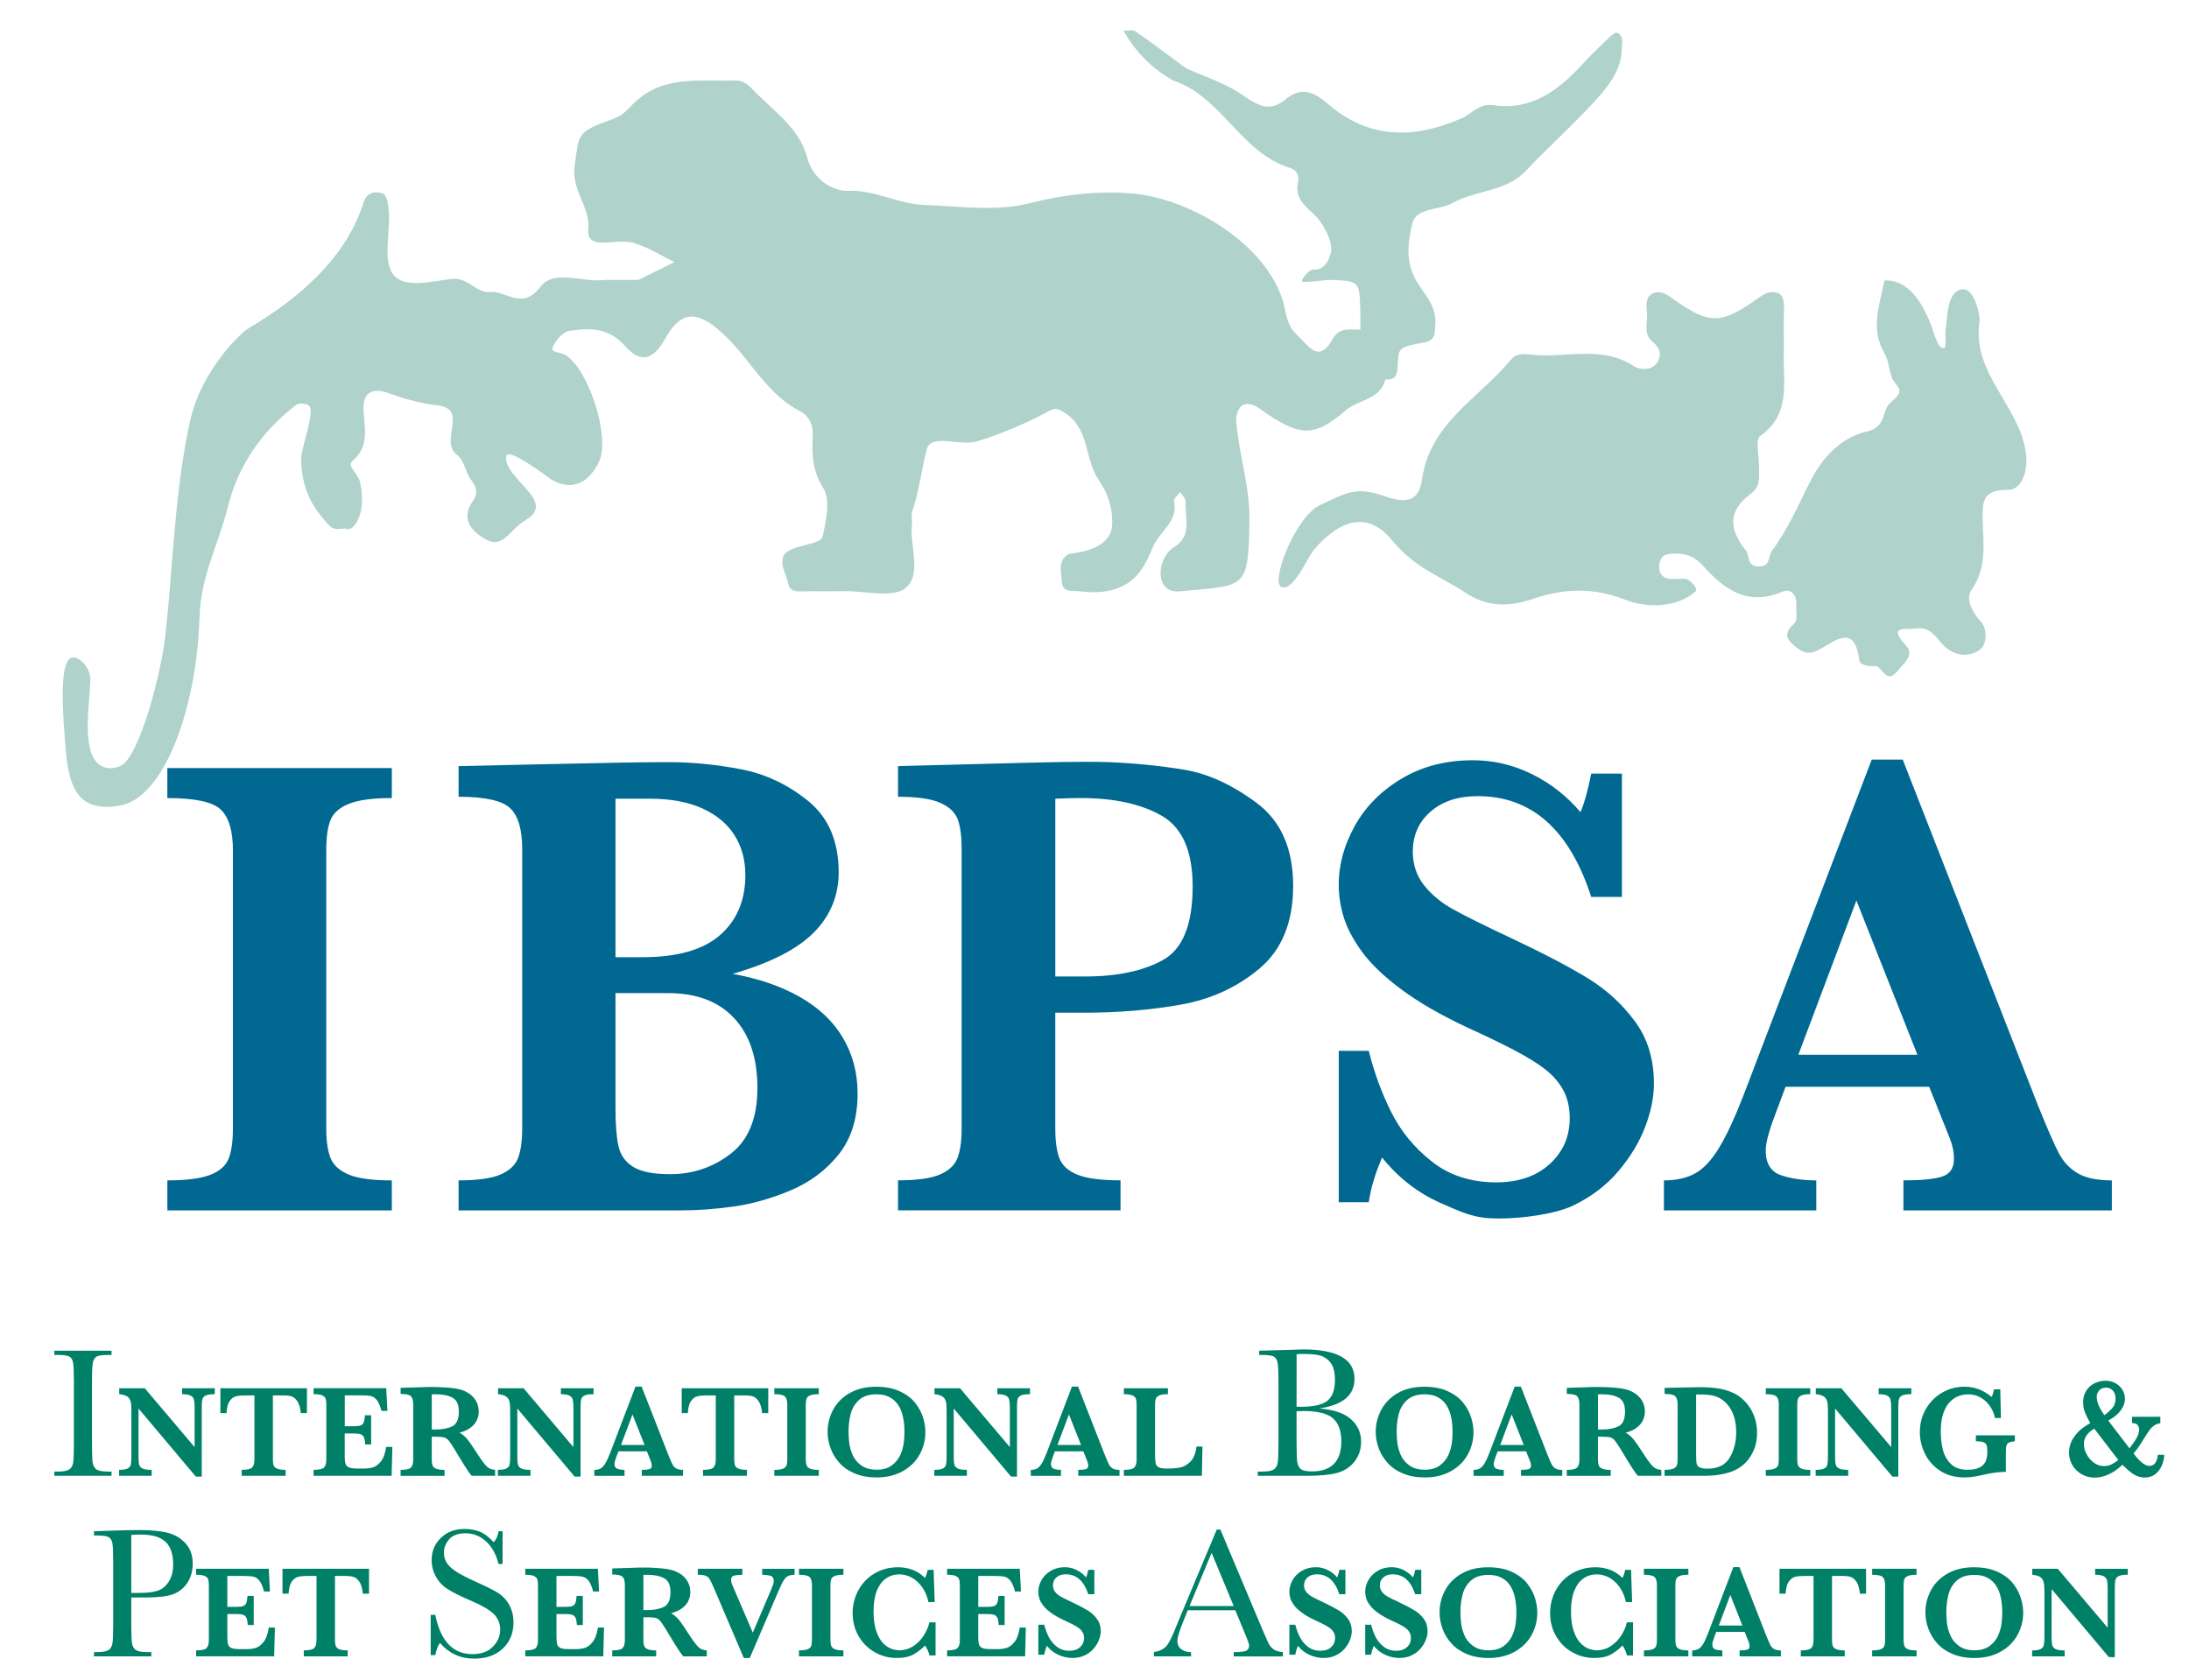 <?xml version="1.0" encoding="utf-8"?>
<!-- Generator: Adobe Illustrator 16.0.0, SVG Export Plug-In . SVG Version: 6.00 Build 0)  -->
<!DOCTYPE svg PUBLIC "-//W3C//DTD SVG 1.1//EN" "http://www.w3.org/Graphics/SVG/1.1/DTD/svg11.dtd">
<svg version="1.1" id="Layer_1" xmlns="http://www.w3.org/2000/svg" xmlns:xlink="http://www.w3.org/1999/xlink" x="0px" y="0px"
	 width="103.801px" height="79.688px" viewBox="0 0 103.801 79.688" enable-background="new 0 0 103.801 79.688"
	 xml:space="preserve">
<g>
	<path fill="#006891" d="M18.581,57.405H7.936v-1.423c0.887,0,1.558-0.085,2.012-0.254c0.454-0.171,0.75-0.426,0.889-0.767
		c0.139-0.34,0.208-0.826,0.208-1.455V40.325c0-0.907-0.188-1.547-0.564-1.918c-0.377-0.371-1.225-0.557-2.546-0.557v-1.423h10.645
		v1.423c-0.887,0-1.558,0.087-2.011,0.263c-0.454,0.175-0.75,0.431-0.89,0.766c-0.139,0.336-0.208,0.818-0.208,1.447v13.181
		c0,0.599,0.066,1.068,0.2,1.408c0.134,0.34,0.42,0.604,0.859,0.789c0.438,0.186,1.121,0.279,2.049,0.279L18.581,57.405
		L18.581,57.405z"/>
	<path fill="#006891" d="M40.667,51.866c0,1.176-0.3,2.139-0.898,2.886s-1.357,1.315-2.274,1.702
		c-0.918,0.387-1.815,0.642-2.692,0.766c-0.877,0.124-1.722,0.185-2.537,0.185h-10.52v-1.423c0.898,0,1.56-0.092,1.987-0.277
		c0.428-0.185,0.707-0.45,0.836-0.789c0.129-0.34,0.193-0.81,0.193-1.409V40.263c0-0.928-0.191-1.573-0.572-1.934
		c-0.382-0.361-1.197-0.541-2.444-0.541v-1.454c1.496-0.032,2.919-0.062,4.27-0.094s2.462-0.054,3.334-0.069
		c0.872-0.015,1.482-0.023,1.833-0.023h0.572c1.073,0,2.195,0.111,3.365,0.332c1.17,0.222,2.238,0.726,3.203,1.509
		s1.446,1.913,1.446,3.387c0,1.104-0.392,2.053-1.176,2.847c-0.784,0.794-2.067,1.45-3.852,1.965c1.217,0.216,2.276,0.58,3.18,1.09
		c0.902,0.511,1.585,1.158,2.049,1.942C40.434,50.005,40.667,50.887,40.667,51.866z M35.344,41.5c0-0.721-0.173-1.353-0.519-1.895
		c-0.345-0.542-0.856-0.964-1.531-1.269c-0.676-0.304-1.503-0.456-2.483-0.456h-1.625v7.518h1.269c1.661,0,2.89-0.35,3.69-1.051
		C34.944,43.646,35.344,42.698,35.344,41.5z M35.916,51.603c0-1.423-0.369-2.529-1.106-3.318c-0.738-0.789-1.777-1.184-3.118-1.184
		h-2.506v5.043v0.419c0,0.763,0.046,1.358,0.14,1.787c0.093,0.427,0.325,0.757,0.696,0.989c0.371,0.233,0.959,0.349,1.764,0.349
		c1.073,0,2.029-0.325,2.87-0.975C35.496,54.064,35.916,53.027,35.916,51.603z"/>
	<path fill="#006891" d="M61.32,42.011c0,1.723-0.532,3.03-1.594,3.922c-1.062,0.893-2.312,1.464-3.752,1.717
		c-1.439,0.254-2.953,0.379-4.541,0.379h-1.392v5.477c0,0.62,0.066,1.098,0.201,1.438c0.134,0.341,0.422,0.599,0.866,0.774
		c0.443,0.176,1.119,0.262,2.027,0.262v1.423H42.584v-1.423c0.897,0,1.56-0.092,1.988-0.277c0.428-0.185,0.706-0.45,0.835-0.789
		c0.128-0.34,0.194-0.81,0.194-1.409V40.263c0-0.598-0.062-1.066-0.186-1.4c-0.124-0.335-0.402-0.599-0.835-0.79
		c-0.434-0.191-1.099-0.285-1.996-0.285v-1.454l5.988-0.156c0.309-0.01,0.647-0.018,1.013-0.023s0.657-0.011,0.874-0.016
		c0.217-0.004,0.536-0.008,0.959-0.008c0.526,0,0.918,0.006,1.176,0.016c1.228,0.051,2.408,0.169,3.542,0.355
		c1.135,0.186,2.283,0.71,3.443,1.57C60.741,38.935,61.32,40.248,61.32,42.011z M56.555,42.042c0-1.671-0.487-2.788-1.462-3.35
		c-0.975-0.562-2.257-0.843-3.845-0.843c-0.289,0-0.69,0.011-1.206,0.031v8.431h1.423c1.516,0,2.743-0.26,3.682-0.781
		C56.085,45.01,56.555,43.847,56.555,42.042z"/>
	<path fill="#006891" d="M78.428,51.387c0,0.65-0.139,1.338-0.418,2.065c-0.279,0.726-0.699,1.423-1.262,2.088
		c-0.562,0.665-1.271,1.207-2.127,1.625c-0.856,0.417-2.437,0.626-3.561,0.626c-1.114,0-1.63-0.242-2.728-0.727
		c-1.098-0.484-2.029-1.207-2.793-2.166c-0.33,0.763-0.541,1.469-0.633,2.121h-1.423v-7.18h1.423
		c0.258,1.031,0.614,2.001,1.067,2.909c0.455,0.908,1.096,1.688,1.927,2.344c0.83,0.655,1.849,0.983,3.055,0.983
		c1.053,0,1.896-0.29,2.53-0.867c0.634-0.577,0.951-1.305,0.951-2.181c0-0.495-0.099-0.928-0.294-1.299
		c-0.196-0.372-0.479-0.704-0.85-0.998c-0.372-0.294-0.879-0.607-1.524-0.944c-0.645-0.334-1.38-0.688-2.204-1.061
		c-1.269-0.598-2.312-1.2-3.126-1.809c-0.814-0.608-1.432-1.199-1.849-1.771c-0.418-0.572-0.707-1.116-0.867-1.632
		s-0.24-1.037-0.24-1.562c0-0.939,0.253-1.865,0.758-2.777c0.506-0.913,1.246-1.661,2.22-2.244c0.975-0.583,2.102-0.874,3.381-0.874
		c0.979,0,1.913,0.219,2.8,0.657c0.887,0.438,1.655,1.04,2.304,1.803c0.186-0.434,0.356-1.042,0.51-1.826h1.455v5.848h-1.455
		c-1.031-3.187-2.825-4.78-5.383-4.78c-0.929,0-1.674,0.244-2.235,0.735c-0.562,0.489-0.843,1.121-0.843,1.895
		c0,0.608,0.175,1.138,0.526,1.586c0.352,0.449,0.812,0.833,1.385,1.152c0.573,0.319,1.499,0.778,2.777,1.377
		c1.548,0.732,2.756,1.366,3.628,1.903c0.873,0.537,1.609,1.211,2.212,2.027C78.126,49.247,78.428,50.231,78.428,51.387z"/>
	<path fill="#006891" d="M100.146,57.405h-9.887v-1.423c0.835,0,1.443-0.058,1.824-0.177c0.382-0.119,0.573-0.401,0.573-0.844
		c0-0.31-0.061-0.624-0.186-0.944l-0.989-2.475h-6.809l-0.51,1.362c-0.29,0.764-0.433,1.314-0.433,1.655
		c0,0.618,0.238,1.011,0.718,1.175c0.481,0.165,1.04,0.248,1.68,0.248v1.423h-7.225v-1.423c0.578,0,1.068-0.108,1.469-0.325
		c0.403-0.217,0.787-0.627,1.152-1.229c0.366-0.604,0.76-1.458,1.184-2.561l6.049-15.842h1.47l6.388,16.337
		c0.465,1.155,0.805,1.936,1.022,2.344c0.216,0.408,0.516,0.722,0.896,0.944c0.382,0.221,0.919,0.332,1.611,0.332V57.405
		L100.146,57.405z M90.923,50.025l-2.893-7.317l-2.754,7.317H90.923z"/>
</g>
<g>
	<path fill="#008066" d="M2.577,64.262v-0.201h2.712v0.201H5.163c-0.291,0-0.482,0.024-0.573,0.072
		c-0.091,0.048-0.151,0.137-0.182,0.269c-0.031,0.131-0.046,0.444-0.046,0.936v2.911c0,0.466,0.011,0.771,0.033,0.915
		c0.022,0.145,0.081,0.252,0.176,0.322c0.094,0.07,0.276,0.105,0.544,0.105h0.174v0.201H2.577v-0.201h0.175
		c0.253,0,0.43-0.032,0.527-0.097c0.097-0.063,0.16-0.163,0.186-0.3c0.026-0.135,0.039-0.451,0.039-0.946v-2.911
		c0-0.472-0.013-0.777-0.039-0.914c-0.026-0.137-0.085-0.233-0.175-0.285c-0.091-0.052-0.286-0.079-0.586-0.079H2.577z"/>
	<path fill="#008066" d="M10.184,66.122c-0.198,0-0.34,0.02-0.426,0.06c-0.086,0.04-0.139,0.099-0.16,0.176
		c-0.02,0.078-0.031,0.205-0.031,0.38v3.292H9.286l-2.717-3.228v2.287c0,0.174,0.01,0.3,0.032,0.379
		c0.022,0.079,0.077,0.139,0.164,0.181s0.23,0.062,0.426,0.062v0.282H5.648v-0.282c0.184,0,0.317-0.021,0.4-0.062
		c0.083-0.042,0.134-0.102,0.153-0.181s0.029-0.205,0.029-0.379v-2.119c0-0.172-0.005-0.3-0.014-0.386
		c-0.009-0.086-0.031-0.16-0.066-0.226c-0.034-0.063-0.09-0.116-0.17-0.156c-0.078-0.04-0.187-0.066-0.326-0.081V65.84h1.21
		l2.364,2.792v-1.895c0-0.155-0.011-0.274-0.032-0.357c-0.021-0.083-0.074-0.146-0.16-0.191c-0.084-0.044-0.219-0.066-0.402-0.066
		V65.84h1.55L10.184,66.122L10.184,66.122z"/>
	<path fill="#008066" d="M14.555,67.02h-0.291c-0.026-0.258-0.083-0.448-0.169-0.57c-0.086-0.123-0.181-0.199-0.281-0.227
		c-0.1-0.029-0.215-0.043-0.346-0.043H12.94v3.041c0,0.12,0.012,0.214,0.037,0.28c0.024,0.067,0.082,0.118,0.171,0.155
		c0.09,0.037,0.222,0.055,0.396,0.055v0.282h-2.082v-0.282c0.255,0,0.419-0.036,0.492-0.11c0.074-0.073,0.111-0.2,0.111-0.38V66.18
		h-0.441c-0.174,0-0.318,0.013-0.432,0.042c-0.114,0.028-0.215,0.103-0.302,0.226c-0.086,0.124-0.136,0.314-0.148,0.572h-0.291
		v-1.18h4.104V67.02z"/>
	<path fill="#008066" d="M18.605,68.626l-0.034,1.366h-3.7V69.71c0.255,0,0.42-0.037,0.493-0.11c0.074-0.073,0.11-0.2,0.11-0.381
		v-2.608c0-0.119-0.011-0.21-0.035-0.277c-0.023-0.067-0.079-0.119-0.166-0.157c-0.086-0.038-0.221-0.057-0.403-0.057v-0.283h3.445
		l0.056,1.078h-0.282c-0.063-0.238-0.136-0.409-0.219-0.513c-0.083-0.103-0.176-0.166-0.28-0.189
		c-0.103-0.024-0.258-0.036-0.463-0.036h-0.778v1.466h0.423c0.145,0,0.254-0.012,0.325-0.038c0.071-0.025,0.121-0.074,0.15-0.145
		s0.048-0.184,0.059-0.337h0.294v1.382h-0.283c-0.008-0.154-0.029-0.267-0.062-0.339c-0.033-0.072-0.084-0.12-0.155-0.146
		c-0.07-0.024-0.178-0.036-0.324-0.036h-0.429v0.977c0,0.163,0.004,0.283,0.013,0.357c0.008,0.075,0.03,0.139,0.066,0.188
		s0.093,0.086,0.174,0.108c0.081,0.022,0.196,0.034,0.345,0.034h0.333c0.141,0,0.276-0.019,0.404-0.054
		c0.127-0.036,0.252-0.128,0.375-0.276c0.123-0.147,0.208-0.38,0.257-0.696h0.288V68.626z"/>
	<path fill="#008066" d="M23.479,69.993h-1.112c-0.041-0.044-0.091-0.109-0.151-0.195c-0.061-0.086-0.127-0.187-0.198-0.302
		c-0.072-0.116-0.131-0.211-0.178-0.287l-0.281-0.465c-0.127-0.208-0.223-0.351-0.287-0.428c-0.064-0.076-0.138-0.125-0.221-0.146
		c-0.082-0.021-0.223-0.032-0.421-0.032h-0.156v1.084c0,0.114,0.012,0.206,0.037,0.275c0.024,0.069,0.082,0.123,0.173,0.16
		c0.09,0.037,0.223,0.055,0.396,0.055v0.282h-2.083v-0.282c0.253,0,0.417-0.036,0.488-0.11c0.073-0.073,0.11-0.2,0.11-0.38V66.6
		c0-0.177-0.036-0.304-0.106-0.378c-0.07-0.075-0.233-0.111-0.492-0.111v-0.289l0.962-0.03c0.073-0.005,0.158-0.007,0.253-0.01
		c0.095-0.001,0.184-0.002,0.265-0.002c0.063,0,0.168,0.001,0.315,0.006c0.207,0.007,0.399,0.018,0.579,0.037
		c0.18,0.019,0.321,0.042,0.426,0.07c0.154,0.039,0.299,0.103,0.437,0.192c0.138,0.09,0.25,0.209,0.337,0.355
		c0.086,0.147,0.13,0.317,0.13,0.512c0,0.138-0.03,0.273-0.09,0.405c-0.061,0.13-0.157,0.247-0.291,0.349
		c-0.133,0.103-0.309,0.184-0.528,0.242c0.149,0.088,0.275,0.196,0.38,0.325c0.104,0.13,0.268,0.368,0.489,0.716
		c0.129,0.197,0.235,0.348,0.319,0.449c0.084,0.101,0.161,0.169,0.232,0.205c0.07,0.036,0.16,0.059,0.267,0.068L23.479,69.993
		L23.479,69.993z M21.758,66.946c0-0.331-0.101-0.551-0.302-0.658c-0.202-0.109-0.464-0.162-0.789-0.162
		c-0.045,0-0.08,0-0.106,0.001c-0.026,0-0.055,0.001-0.087,0.001v1.669h0.193c0.308,0,0.567-0.049,0.776-0.15
		C21.652,67.547,21.758,67.313,21.758,66.946z"/>
	<path fill="#008066" d="M28.146,66.122c-0.198,0-0.34,0.02-0.425,0.06c-0.086,0.04-0.139,0.099-0.16,0.176
		c-0.021,0.078-0.031,0.205-0.031,0.38v3.292h-0.282l-2.717-3.228v2.287c0,0.174,0.011,0.3,0.033,0.379s0.076,0.139,0.164,0.181
		c0.087,0.042,0.229,0.062,0.426,0.062v0.282h-1.544v-0.282c0.185,0,0.317-0.021,0.4-0.062c0.083-0.042,0.134-0.102,0.154-0.181
		c0.019-0.079,0.028-0.205,0.028-0.379v-2.119c0-0.172-0.004-0.3-0.013-0.386c-0.01-0.086-0.032-0.16-0.065-0.226
		c-0.035-0.063-0.091-0.116-0.17-0.156c-0.079-0.04-0.187-0.066-0.326-0.081V65.84h1.209l2.364,2.792v-1.895
		c0-0.155-0.011-0.274-0.032-0.357c-0.021-0.083-0.075-0.146-0.159-0.191c-0.085-0.044-0.22-0.066-0.403-0.066V65.84h1.55
		L28.146,66.122L28.146,66.122z"/>
	<path fill="#008066" d="M32.391,69.993h-1.957v-0.281c0.166,0,0.286-0.013,0.361-0.036c0.075-0.023,0.112-0.078,0.112-0.166
		c0-0.062-0.012-0.123-0.037-0.187l-0.196-0.49h-1.348l-0.101,0.269c-0.058,0.152-0.086,0.261-0.086,0.329
		c0,0.122,0.048,0.2,0.142,0.232c0.095,0.033,0.206,0.049,0.332,0.049v0.282h-1.43v-0.282c0.114,0,0.211-0.021,0.291-0.063
		c0.08-0.043,0.156-0.124,0.229-0.243c0.072-0.12,0.151-0.289,0.234-0.507l1.197-3.137h0.291l1.265,3.234
		c0.091,0.229,0.159,0.383,0.202,0.464c0.043,0.081,0.103,0.143,0.178,0.187c0.076,0.044,0.182,0.065,0.319,0.065v0.281H32.391z
		 M30.566,68.532l-0.573-1.448l-0.546,1.448H30.566z"/>
	<path fill="#008066" d="M36.431,67.02H36.14c-0.027-0.258-0.083-0.448-0.17-0.57c-0.087-0.123-0.181-0.199-0.28-0.227
		c-0.1-0.029-0.216-0.043-0.346-0.043h-0.527v3.041c0,0.12,0.013,0.214,0.037,0.28c0.024,0.067,0.082,0.118,0.171,0.155
		s0.221,0.055,0.395,0.055v0.282h-2.083v-0.282c0.256,0,0.42-0.036,0.493-0.11c0.074-0.073,0.111-0.2,0.111-0.38V66.18H33.5
		c-0.174,0-0.318,0.013-0.432,0.042c-0.114,0.028-0.214,0.103-0.302,0.226c-0.086,0.124-0.136,0.314-0.148,0.572h-0.291v-1.18h4.104
		V67.02z"/>
	<path fill="#008066" d="M38.825,69.993h-2.107v-0.281c0.176,0,0.308-0.017,0.397-0.051c0.09-0.034,0.149-0.084,0.177-0.151
		c0.028-0.067,0.041-0.163,0.041-0.288v-2.609c0-0.181-0.037-0.307-0.111-0.38c-0.075-0.074-0.243-0.111-0.504-0.111v-0.282h2.107
		v0.282c-0.176,0-0.308,0.018-0.399,0.052c-0.09,0.035-0.148,0.085-0.176,0.152c-0.027,0.066-0.041,0.161-0.041,0.286v2.61
		c0,0.117,0.013,0.211,0.04,0.278c0.026,0.068,0.083,0.119,0.17,0.156c0.086,0.037,0.222,0.056,0.406,0.056V69.993z"/>
	<path fill="#008066" d="M43.881,67.917c0,0.378-0.089,0.731-0.27,1.062c-0.18,0.329-0.445,0.594-0.798,0.793
		s-0.769,0.299-1.248,0.299c-0.392,0-0.737-0.063-1.035-0.19c-0.298-0.125-0.542-0.295-0.73-0.508
		c-0.188-0.212-0.329-0.444-0.42-0.698c-0.09-0.254-0.136-0.507-0.136-0.763c0-0.369,0.086-0.719,0.26-1.046
		c0.174-0.329,0.435-0.594,0.784-0.796c0.349-0.2,0.767-0.301,1.252-0.301c0.443,0,0.82,0.072,1.13,0.217
		c0.31,0.144,0.553,0.327,0.727,0.547c0.173,0.222,0.297,0.452,0.372,0.694C43.845,67.468,43.881,67.699,43.881,67.917z
		 M42.889,67.904c0-0.232-0.02-0.453-0.061-0.661c-0.04-0.208-0.109-0.397-0.208-0.565c-0.1-0.168-0.237-0.302-0.41-0.401
		c-0.174-0.099-0.388-0.149-0.644-0.149c-0.351,0-0.625,0.087-0.822,0.261c-0.197,0.175-0.331,0.394-0.402,0.656
		c-0.07,0.262-0.105,0.548-0.105,0.858c0,0.172,0.012,0.351,0.034,0.536s0.076,0.376,0.162,0.571
		c0.085,0.195,0.222,0.359,0.41,0.493s0.431,0.201,0.729,0.201c0.296,0,0.537-0.069,0.721-0.208
		c0.185-0.139,0.319-0.307,0.405-0.505c0.085-0.198,0.137-0.389,0.159-0.571C42.878,68.24,42.889,68.068,42.889,67.904z"/>
	<path fill="#008066" d="M48.842,66.122c-0.199,0-0.34,0.02-0.426,0.06c-0.086,0.04-0.139,0.099-0.16,0.176
		c-0.021,0.078-0.031,0.205-0.031,0.38v3.292h-0.282l-2.717-3.228v2.287c0,0.174,0.011,0.3,0.033,0.379
		c0.022,0.079,0.076,0.139,0.164,0.181s0.23,0.062,0.426,0.062v0.282h-1.544v-0.282c0.185,0,0.317-0.021,0.4-0.062
		c0.083-0.042,0.134-0.102,0.154-0.181c0.019-0.079,0.029-0.205,0.029-0.379v-2.119c0-0.172-0.005-0.3-0.014-0.386
		c-0.01-0.086-0.032-0.16-0.065-0.226c-0.035-0.063-0.091-0.116-0.17-0.156c-0.079-0.04-0.186-0.066-0.326-0.081V65.84h1.21
		l2.364,2.792v-1.895c0-0.155-0.011-0.274-0.032-0.357c-0.021-0.083-0.075-0.146-0.159-0.191c-0.085-0.044-0.22-0.066-0.403-0.066
		V65.84h1.55L48.842,66.122L48.842,66.122z"/>
	<path fill="#008066" d="M53.087,69.993H51.13v-0.281c0.166,0,0.286-0.013,0.361-0.036c0.076-0.023,0.113-0.078,0.113-0.166
		c0-0.062-0.013-0.123-0.037-0.187l-0.196-0.49h-1.348l-0.101,0.269c-0.058,0.152-0.086,0.261-0.086,0.329
		c0,0.122,0.048,0.2,0.142,0.232c0.095,0.033,0.206,0.049,0.332,0.049v0.282h-1.43v-0.282c0.114,0,0.211-0.021,0.291-0.063
		c0.08-0.043,0.156-0.124,0.229-0.243c0.072-0.12,0.151-0.289,0.234-0.507l1.197-3.137h0.291l1.265,3.234
		c0.091,0.229,0.159,0.383,0.202,0.464s0.102,0.143,0.177,0.187c0.076,0.044,0.182,0.065,0.319,0.065L53.087,69.993L53.087,69.993z
		 M51.262,68.532l-0.573-1.448l-0.546,1.448H51.262z"/>
	<path fill="#008066" d="M57.02,68.605l-0.028,1.388h-3.699v-0.281c0.255,0,0.42-0.037,0.493-0.111
		c0.074-0.073,0.111-0.2,0.111-0.379v-2.61c0-0.12-0.013-0.213-0.037-0.28c-0.024-0.065-0.081-0.118-0.169-0.154
		c-0.089-0.037-0.222-0.056-0.397-0.056v-0.281h2.088v0.281c-0.173,0-0.305,0.017-0.394,0.052c-0.089,0.035-0.147,0.086-0.174,0.152
		c-0.028,0.066-0.042,0.162-0.042,0.286V69c0,0.188,0.01,0.323,0.027,0.404c0.019,0.083,0.068,0.144,0.15,0.185
		c0.083,0.042,0.215,0.062,0.402,0.062c0.235,0,0.44-0.017,0.617-0.053c0.177-0.037,0.339-0.132,0.489-0.285
		c0.15-0.154,0.244-0.391,0.28-0.709L57.02,68.605L57.02,68.605z"/>
	<path fill="#008066" d="M62.553,66.8c0.674,0.05,1.174,0.217,1.5,0.503c0.327,0.286,0.49,0.643,0.49,1.072
		c0,0.374-0.111,0.695-0.332,0.966c-0.221,0.269-0.505,0.444-0.852,0.528c-0.345,0.084-0.808,0.124-1.389,0.124h-2.328v-0.201h0.229
		c0.253,0,0.429-0.031,0.527-0.096s0.161-0.164,0.186-0.3c0.027-0.136,0.04-0.452,0.04-0.948v-2.887c0-0.48-0.014-0.792-0.042-0.932
		c-0.028-0.139-0.086-0.236-0.175-0.288c-0.088-0.053-0.283-0.08-0.583-0.08H59.71V64.06l0.976-0.026l1.111-0.035
		c1.622,0,2.433,0.467,2.433,1.4c0,0.384-0.139,0.694-0.417,0.927C63.533,66.56,63.114,66.717,62.553,66.8z M61.482,66.716
		c0.073,0.003,0.135,0.004,0.185,0.004c0.629,0,1.06-0.099,1.291-0.297c0.23-0.199,0.345-0.52,0.345-0.962
		c0-0.309-0.044-0.549-0.135-0.717c-0.09-0.169-0.227-0.3-0.407-0.392c-0.181-0.092-0.49-0.138-0.927-0.138
		c-0.113,0-0.23,0.004-0.35,0.013L61.482,66.716L61.482,66.716z M61.482,66.93v1.321c0,0.563,0.01,0.92,0.031,1.071
		c0.021,0.152,0.075,0.268,0.164,0.346c0.089,0.079,0.265,0.117,0.528,0.117c0.467,0,0.816-0.118,1.05-0.357
		c0.234-0.238,0.35-0.598,0.35-1.076c0-0.49-0.132-0.851-0.396-1.083c-0.264-0.233-0.729-0.348-1.394-0.348
		C61.71,66.922,61.598,66.924,61.482,66.93z"/>
	<path fill="#008066" d="M69.873,67.917c0,0.378-0.09,0.731-0.27,1.062c-0.179,0.329-0.445,0.594-0.798,0.793
		c-0.352,0.199-0.769,0.299-1.248,0.299c-0.393,0-0.737-0.063-1.035-0.19c-0.299-0.125-0.542-0.295-0.73-0.508
		c-0.189-0.212-0.329-0.444-0.42-0.698c-0.09-0.254-0.136-0.507-0.136-0.763c0-0.369,0.086-0.719,0.261-1.046
		c0.172-0.329,0.434-0.594,0.783-0.796c0.349-0.2,0.767-0.301,1.252-0.301c0.443,0,0.82,0.072,1.13,0.217
		c0.31,0.144,0.553,0.327,0.725,0.547c0.175,0.222,0.298,0.452,0.373,0.694C69.834,67.468,69.873,67.699,69.873,67.917z
		 M68.88,67.904c0-0.232-0.021-0.453-0.061-0.661c-0.04-0.208-0.11-0.397-0.208-0.565c-0.101-0.168-0.236-0.302-0.411-0.401
		c-0.174-0.099-0.387-0.149-0.643-0.149c-0.352,0-0.626,0.087-0.823,0.261c-0.197,0.175-0.33,0.394-0.401,0.656
		c-0.071,0.262-0.105,0.548-0.105,0.858c0,0.172,0.012,0.351,0.034,0.536c0.023,0.186,0.077,0.376,0.162,0.571
		c0.086,0.195,0.223,0.359,0.41,0.493c0.188,0.134,0.431,0.201,0.729,0.201c0.296,0,0.536-0.069,0.721-0.208
		c0.185-0.139,0.32-0.307,0.405-0.505s0.137-0.389,0.159-0.571C68.87,68.24,68.88,68.068,68.88,67.904z"/>
	<path fill="#008066" d="M74.082,69.993h-1.957v-0.281c0.165,0,0.286-0.013,0.361-0.036s0.113-0.078,0.113-0.166
		c0-0.062-0.013-0.123-0.037-0.187l-0.196-0.49h-1.347l-0.102,0.269c-0.057,0.152-0.086,0.261-0.086,0.329
		c0,0.122,0.048,0.2,0.143,0.232c0.095,0.033,0.206,0.049,0.332,0.049v0.282h-1.43v-0.282c0.114,0,0.211-0.021,0.29-0.063
		c0.08-0.043,0.156-0.124,0.229-0.243c0.073-0.12,0.151-0.289,0.234-0.507l1.197-3.137h0.291l1.265,3.234
		c0.091,0.229,0.159,0.383,0.202,0.464s0.102,0.143,0.177,0.187c0.077,0.044,0.183,0.065,0.319,0.065v0.281H74.082z M72.256,68.532
		l-0.573-1.448l-0.546,1.448H72.256z"/>
	<path fill="#008066" d="M78.778,69.993h-1.111c-0.041-0.044-0.092-0.109-0.152-0.195c-0.061-0.086-0.127-0.187-0.199-0.302
		c-0.07-0.116-0.13-0.211-0.177-0.287l-0.282-0.465c-0.126-0.208-0.222-0.351-0.286-0.428c-0.063-0.076-0.137-0.125-0.22-0.146
		s-0.224-0.032-0.421-0.032h-0.157v1.084c0,0.114,0.013,0.206,0.037,0.275c0.024,0.069,0.082,0.123,0.173,0.16
		c0.09,0.037,0.223,0.055,0.396,0.055v0.282h-2.082v-0.282c0.253,0,0.417-0.036,0.488-0.11c0.073-0.073,0.109-0.2,0.109-0.38V66.6
		c0-0.177-0.035-0.304-0.105-0.378c-0.07-0.075-0.234-0.111-0.492-0.111v-0.289l0.962-0.03c0.073-0.005,0.158-0.007,0.253-0.01
		c0.095-0.001,0.184-0.002,0.264-0.002c0.063,0,0.168,0.001,0.316,0.006c0.207,0.007,0.399,0.018,0.579,0.037
		c0.179,0.019,0.32,0.042,0.425,0.07c0.153,0.039,0.299,0.103,0.436,0.192c0.138,0.09,0.25,0.209,0.337,0.355
		c0.087,0.147,0.13,0.317,0.13,0.512c0,0.138-0.03,0.273-0.09,0.405c-0.061,0.13-0.158,0.247-0.291,0.349
		c-0.133,0.103-0.31,0.184-0.529,0.242c0.15,0.088,0.276,0.196,0.381,0.325c0.104,0.13,0.268,0.368,0.489,0.716
		c0.129,0.197,0.235,0.348,0.319,0.449c0.084,0.101,0.161,0.169,0.231,0.205s0.16,0.059,0.268,0.068L78.778,69.993L78.778,69.993z
		 M77.058,66.946c0-0.331-0.101-0.551-0.302-0.658c-0.201-0.109-0.464-0.162-0.788-0.162c-0.045,0-0.081,0-0.106,0.001
		c-0.025,0-0.054,0.001-0.087,0.001v1.669h0.193c0.308,0,0.567-0.049,0.776-0.15C76.953,67.547,77.058,67.313,77.058,66.946z"/>
	<path fill="#008066" d="M83.319,67.954c0,0.301-0.05,0.57-0.152,0.812c-0.103,0.243-0.234,0.444-0.396,0.605
		c-0.161,0.161-0.333,0.283-0.518,0.363c-0.387,0.173-0.863,0.258-1.423,0.258h-1.896v-0.281c0.175,0,0.308-0.017,0.398-0.051
		s0.149-0.084,0.177-0.151s0.042-0.163,0.042-0.288V66.6c0-0.179-0.037-0.306-0.11-0.379c-0.074-0.074-0.242-0.111-0.506-0.111
		v-0.288l0.892-0.019c0.031,0,0.155-0.002,0.374-0.006c0.218-0.004,0.345-0.007,0.379-0.007c0.341,0,0.63,0.019,0.869,0.056
		c0.237,0.037,0.455,0.096,0.654,0.178c0.182,0.073,0.35,0.176,0.501,0.308c0.154,0.132,0.284,0.282,0.388,0.451
		c0.106,0.168,0.186,0.352,0.243,0.549C83.291,67.53,83.319,67.738,83.319,67.954z M82.329,67.935c0-0.43-0.083-0.792-0.247-1.082
		c-0.165-0.291-0.388-0.492-0.669-0.605c-0.123-0.049-0.252-0.081-0.391-0.093c-0.137-0.013-0.335-0.02-0.593-0.02v2.919
		c0,0.167,0.008,0.288,0.025,0.365c0.016,0.077,0.064,0.135,0.144,0.175c0.079,0.04,0.203,0.06,0.371,0.06
		c0.496,0,0.847-0.173,1.051-0.521C82.226,68.786,82.329,68.386,82.329,67.935z"/>
	<path fill="#008066" d="M85.841,69.993h-2.107v-0.281c0.176,0,0.308-0.017,0.397-0.051c0.09-0.034,0.149-0.084,0.177-0.151
		s0.041-0.163,0.041-0.288v-2.609c0-0.181-0.037-0.307-0.111-0.38c-0.075-0.074-0.243-0.111-0.504-0.111v-0.282h2.107v0.282
		c-0.176,0-0.308,0.018-0.399,0.052c-0.09,0.035-0.148,0.085-0.176,0.152s-0.041,0.161-0.041,0.286v2.61
		c0,0.117,0.012,0.211,0.039,0.278c0.026,0.068,0.083,0.119,0.17,0.156c0.086,0.037,0.222,0.056,0.406,0.056V69.993L85.841,69.993z"
		/>
	<path fill="#008066" d="M90.633,66.122c-0.198,0-0.34,0.02-0.426,0.06s-0.139,0.099-0.159,0.176s-0.031,0.205-0.031,0.38v3.292
		h-0.282l-2.716-3.228v2.287c0,0.174,0.01,0.3,0.032,0.379c0.021,0.079,0.076,0.139,0.164,0.181s0.229,0.062,0.426,0.062v0.282
		h-1.543v-0.282c0.184,0,0.317-0.021,0.4-0.062c0.083-0.042,0.134-0.102,0.153-0.181c0.019-0.079,0.029-0.205,0.029-0.379v-2.119
		c0-0.172-0.005-0.3-0.013-0.386c-0.01-0.086-0.031-0.16-0.066-0.226c-0.035-0.063-0.091-0.116-0.17-0.156
		c-0.079-0.04-0.187-0.066-0.326-0.081V65.84h1.21l2.364,2.792v-1.895c0-0.155-0.011-0.274-0.033-0.357
		c-0.021-0.083-0.073-0.146-0.159-0.191c-0.085-0.044-0.219-0.066-0.402-0.066V65.84h1.55V66.122L90.633,66.122z"/>
	<path fill="#008066" d="M95.543,68.355c-0.118,0.012-0.208,0.03-0.268,0.057c-0.061,0.024-0.102,0.068-0.124,0.131
		s-0.034,0.159-0.034,0.29v0.974c-0.296,0-0.617,0.038-0.962,0.116c-0.249,0.056-0.436,0.093-0.561,0.114s-0.271,0.033-0.441,0.033
		c-0.449,0-0.834-0.106-1.154-0.315c-0.319-0.211-0.561-0.48-0.721-0.812c-0.16-0.33-0.24-0.671-0.24-1.02
		c0-0.4,0.095-0.766,0.284-1.095c0.189-0.331,0.447-0.589,0.772-0.778c0.324-0.189,0.68-0.283,1.065-0.283
		c0.47,0,0.897,0.162,1.282,0.487c0.049-0.088,0.086-0.209,0.114-0.361h0.297l0.031,1.36h-0.282
		c-0.043-0.207-0.123-0.396-0.241-0.566c-0.118-0.172-0.267-0.308-0.443-0.408c-0.177-0.1-0.371-0.15-0.583-0.15
		c-0.155,0-0.308,0.027-0.457,0.082c-0.148,0.054-0.287,0.148-0.417,0.282c-0.13,0.134-0.233,0.315-0.312,0.546
		c-0.078,0.231-0.117,0.516-0.117,0.854c0,0.291,0.03,0.569,0.091,0.837c0.062,0.267,0.187,0.497,0.374,0.688
		c0.188,0.193,0.454,0.289,0.796,0.289c0.271,0,0.475-0.043,0.613-0.127c0.139-0.086,0.229-0.188,0.271-0.312
		c0.042-0.122,0.062-0.258,0.062-0.409c0-0.144-0.01-0.248-0.032-0.312c-0.021-0.065-0.072-0.113-0.15-0.145
		s-0.199-0.045-0.362-0.045v-0.283h1.851L95.543,68.355L95.543,68.355z"/>
	<path fill="#008066" d="M102.632,68.999c-0.012,0.172-0.05,0.339-0.118,0.502c-0.067,0.164-0.168,0.3-0.305,0.409
		c-0.136,0.11-0.307,0.165-0.513,0.165c-0.103,0-0.204-0.017-0.303-0.05c-0.1-0.032-0.206-0.09-0.322-0.174
		c-0.113-0.084-0.257-0.21-0.427-0.38c-0.217,0.207-0.438,0.358-0.664,0.459c-0.225,0.101-0.438,0.15-0.644,0.15
		c-0.235,0-0.445-0.056-0.634-0.166c-0.189-0.11-0.334-0.258-0.437-0.438c-0.103-0.181-0.152-0.374-0.152-0.58
		c0-0.122,0.019-0.255,0.061-0.396c0.04-0.143,0.135-0.307,0.287-0.493c0.15-0.185,0.371-0.356,0.659-0.513
		c-0.11-0.191-0.194-0.36-0.252-0.509c-0.059-0.147-0.087-0.308-0.087-0.479c0-0.165,0.032-0.313,0.095-0.447
		c0.062-0.133,0.144-0.24,0.242-0.322c0.1-0.082,0.212-0.144,0.338-0.187c0.125-0.044,0.254-0.066,0.382-0.066
		c0.189,0,0.354,0.042,0.493,0.126c0.142,0.084,0.248,0.19,0.322,0.321s0.111,0.267,0.111,0.408c0,0.187-0.067,0.372-0.202,0.556
		c-0.136,0.184-0.333,0.342-0.591,0.478l1.008,1.317c0.121-0.152,0.229-0.307,0.321-0.459c0.092-0.155,0.139-0.306,0.139-0.451
		c0-0.047-0.021-0.108-0.063-0.179s-0.135-0.108-0.276-0.108v-0.3h1.342v0.3c-0.12,0.027-0.216,0.063-0.289,0.111
		c-0.072,0.048-0.138,0.109-0.196,0.184c-0.058,0.075-0.153,0.219-0.287,0.433l-0.142,0.229c-0.119,0.188-0.237,0.349-0.355,0.479
		c0.105,0.152,0.228,0.289,0.365,0.412c0.139,0.123,0.271,0.185,0.392,0.185c0.059,0,0.115-0.016,0.17-0.048
		c0.055-0.031,0.103-0.087,0.144-0.169c0.041-0.083,0.068-0.187,0.084-0.312L102.632,68.999L102.632,68.999z M100.453,69.247
		l-1.146-1.491c-0.328,0.196-0.49,0.438-0.49,0.727c0,0.165,0.043,0.328,0.131,0.49c0.087,0.162,0.203,0.296,0.349,0.402
		c0.146,0.105,0.302,0.158,0.47,0.158c0.136,0,0.256-0.028,0.363-0.084C100.237,69.394,100.343,69.327,100.453,69.247z
		 M100.319,66.327c0-0.089-0.017-0.173-0.05-0.251c-0.034-0.079-0.087-0.142-0.156-0.191c-0.069-0.049-0.151-0.073-0.247-0.073
		c-0.138,0-0.245,0.043-0.323,0.132c-0.079,0.088-0.117,0.186-0.117,0.295c0,0.254,0.121,0.548,0.364,0.88
		c0.159-0.119,0.286-0.236,0.383-0.35C100.27,66.654,100.319,66.508,100.319,66.327z"/>
	<path fill="#008066" d="M6.225,75.764v1.247c0,0.467,0.012,0.772,0.034,0.917S6.34,78.18,6.436,78.25
		c0.096,0.068,0.277,0.104,0.542,0.104h0.197v0.202H4.458v-0.202h0.158c0.254,0,0.43-0.032,0.527-0.097
		c0.098-0.063,0.16-0.164,0.186-0.3c0.026-0.135,0.039-0.451,0.039-0.947v-2.909c0-0.473-0.013-0.777-0.039-0.914
		c-0.027-0.137-0.085-0.232-0.175-0.283c-0.09-0.054-0.286-0.081-0.586-0.081h-0.11v-0.2l0.744-0.026
		c0.595-0.021,1.059-0.031,1.391-0.031c0.612,0,1.084,0.049,1.415,0.144c0.331,0.098,0.603,0.269,0.814,0.513
		c0.211,0.245,0.317,0.554,0.317,0.928c0,0.323-0.072,0.608-0.216,0.856c-0.145,0.248-0.352,0.437-0.621,0.564
		c-0.271,0.129-0.745,0.192-1.425,0.192L6.225,75.764L6.225,75.764z M6.225,75.547H6.65c0.341,0,0.617-0.036,0.827-0.104
		c0.209-0.067,0.384-0.212,0.525-0.431c0.141-0.218,0.209-0.488,0.209-0.809c0-0.49-0.12-0.85-0.36-1.078
		c-0.241-0.229-0.63-0.344-1.17-0.344c-0.198,0-0.35,0.006-0.456,0.017V75.547z"/>
	<path fill="#008066" d="M13.035,77.19l-0.034,1.365h-3.7v-0.282c0.256,0,0.42-0.036,0.493-0.109c0.074-0.073,0.11-0.201,0.11-0.381
		v-2.609c0-0.118-0.012-0.21-0.036-0.275c-0.022-0.067-0.079-0.119-0.165-0.157c-0.086-0.039-0.221-0.057-0.403-0.057v-0.283h3.445
		l0.055,1.078H12.52c-0.063-0.238-0.136-0.409-0.219-0.513c-0.083-0.104-0.175-0.166-0.279-0.189
		c-0.103-0.023-0.258-0.035-0.463-0.035H10.78v1.466h0.423c0.145,0,0.253-0.012,0.325-0.037c0.071-0.026,0.121-0.074,0.15-0.146
		c0.028-0.071,0.048-0.184,0.059-0.338h0.294v1.382h-0.282c-0.009-0.153-0.029-0.266-0.062-0.338
		c-0.033-0.072-0.084-0.12-0.155-0.146c-0.07-0.024-0.178-0.037-0.324-0.037H10.78v0.978c0,0.163,0.004,0.283,0.013,0.357
		c0.008,0.075,0.03,0.139,0.065,0.188c0.036,0.049,0.094,0.085,0.175,0.108c0.082,0.023,0.195,0.033,0.345,0.033h0.333
		c0.142,0,0.275-0.018,0.404-0.053c0.127-0.036,0.252-0.128,0.375-0.276c0.123-0.147,0.208-0.381,0.257-0.696h0.289V77.19z"/>
	<path fill="#008066" d="M17.499,75.583h-0.292c-0.026-0.258-0.083-0.448-0.169-0.571c-0.086-0.122-0.181-0.197-0.281-0.226
		c-0.1-0.029-0.215-0.043-0.346-0.043h-0.527v3.04c0,0.12,0.013,0.214,0.037,0.28c0.024,0.067,0.082,0.118,0.171,0.156
		c0.09,0.036,0.222,0.054,0.396,0.054v0.283h-2.083v-0.283c0.256,0,0.42-0.036,0.493-0.109c0.074-0.073,0.111-0.201,0.111-0.381
		v-3.04h-0.441c-0.174,0-0.317,0.013-0.432,0.041c-0.114,0.027-0.214,0.104-0.302,0.227c-0.086,0.124-0.136,0.314-0.148,0.572
		h-0.291v-1.181h4.104V75.583z"/>
	<path fill="#008066" d="M20.423,78.495v-1.907h0.219c0.248,1.242,0.835,1.863,1.763,1.863c0.417,0,0.741-0.118,0.97-0.356
		c0.229-0.237,0.343-0.503,0.343-0.798c0-0.298-0.1-0.547-0.302-0.749c-0.201-0.198-0.569-0.41-1.103-0.639
		c-0.476-0.204-0.833-0.383-1.076-0.535c-0.242-0.154-0.43-0.353-0.566-0.598c-0.135-0.244-0.203-0.506-0.203-0.783
		c0-0.423,0.146-0.774,0.439-1.057c0.293-0.281,0.664-0.422,1.114-0.422c0.251,0,0.487,0.04,0.709,0.122
		c0.221,0.082,0.449,0.251,0.682,0.508c0.135-0.16,0.21-0.334,0.228-0.521h0.192v1.553h-0.192c-0.111-0.452-0.307-0.808-0.588-1.068
		c-0.282-0.259-0.607-0.389-0.979-0.389c-0.352,0-0.611,0.097-0.776,0.286c-0.164,0.191-0.247,0.401-0.247,0.628
		c0,0.274,0.104,0.506,0.311,0.696c0.204,0.191,0.573,0.408,1.107,0.647c0.51,0.228,0.881,0.41,1.113,0.549s0.418,0.331,0.558,0.575
		c0.14,0.246,0.21,0.528,0.21,0.85c0,0.507-0.169,0.92-0.507,1.238c-0.338,0.317-0.791,0.477-1.356,0.477
		c-0.651,0-1.193-0.249-1.627-0.748c-0.096,0.136-0.168,0.331-0.214,0.578L20.423,78.495L20.423,78.495z"/>
	<path fill="#008066" d="M28.642,77.19l-0.034,1.365h-3.7v-0.282c0.256,0,0.419-0.036,0.493-0.109s0.11-0.201,0.11-0.381v-2.609
		c0-0.118-0.012-0.21-0.035-0.275c-0.023-0.067-0.079-0.119-0.166-0.157c-0.087-0.039-0.221-0.057-0.403-0.057v-0.283h3.445
		l0.056,1.078h-0.282c-0.063-0.238-0.136-0.409-0.219-0.513c-0.083-0.104-0.176-0.166-0.279-0.189
		c-0.103-0.023-0.258-0.035-0.464-0.035h-0.777v1.466h0.422c0.145,0,0.254-0.012,0.325-0.037c0.071-0.026,0.121-0.074,0.15-0.146
		c0.028-0.071,0.048-0.184,0.059-0.338h0.294v1.382h-0.282c-0.008-0.153-0.029-0.266-0.061-0.338
		c-0.034-0.072-0.085-0.12-0.155-0.146c-0.07-0.024-0.178-0.037-0.323-0.037h-0.429v0.978c0,0.163,0.004,0.283,0.013,0.357
		c0.008,0.075,0.03,0.139,0.065,0.188c0.036,0.049,0.094,0.085,0.175,0.108s0.196,0.033,0.345,0.033h0.333
		c0.141,0,0.275-0.018,0.403-0.053c0.127-0.036,0.252-0.128,0.375-0.276c0.123-0.147,0.209-0.381,0.258-0.696h0.288V77.19z"/>
	<path fill="#008066" d="M33.515,78.557h-1.112c-0.04-0.046-0.091-0.111-0.152-0.197s-0.126-0.186-0.197-0.301
		c-0.072-0.116-0.131-0.212-0.178-0.287l-0.282-0.465c-0.127-0.208-0.222-0.352-0.286-0.428s-0.138-0.126-0.22-0.146
		c-0.083-0.022-0.223-0.032-0.421-0.032H30.51v1.083c0,0.115,0.012,0.207,0.036,0.276c0.025,0.069,0.083,0.122,0.173,0.16
		c0.09,0.036,0.223,0.054,0.396,0.054v0.283h-2.083v-0.283c0.253,0,0.417-0.036,0.489-0.109c0.073-0.073,0.109-0.201,0.109-0.381
		v-2.62c0-0.178-0.035-0.305-0.106-0.379c-0.07-0.074-0.234-0.111-0.492-0.111v-0.288l0.962-0.03
		c0.073-0.004,0.158-0.008,0.253-0.01s0.184-0.003,0.265-0.003c0.063,0,0.168,0.002,0.315,0.005c0.207,0.008,0.399,0.02,0.579,0.038
		c0.179,0.018,0.321,0.042,0.426,0.07c0.153,0.038,0.298,0.103,0.436,0.192c0.137,0.09,0.25,0.209,0.336,0.355
		c0.086,0.147,0.13,0.316,0.13,0.513c0,0.138-0.03,0.272-0.09,0.403c-0.061,0.132-0.158,0.247-0.292,0.349
		c-0.134,0.103-0.309,0.184-0.528,0.243c0.149,0.087,0.275,0.195,0.38,0.325s0.268,0.368,0.49,0.717
		c0.129,0.196,0.235,0.347,0.319,0.448c0.083,0.101,0.161,0.169,0.231,0.205c0.071,0.035,0.16,0.059,0.268,0.067L33.515,78.557
		L33.515,78.557z M31.793,75.509c0-0.33-0.1-0.55-0.301-0.659c-0.202-0.107-0.464-0.162-0.789-0.162
		c-0.045,0-0.081,0.002-0.107,0.003c-0.025,0.001-0.054,0.001-0.086,0.001v1.669h0.193c0.307,0,0.567-0.05,0.776-0.149
		C31.689,76.111,31.793,75.876,31.793,75.509z"/>
	<path fill="#008066" d="M37.68,74.685c-0.098,0.002-0.184,0.015-0.256,0.04c-0.073,0.024-0.133,0.062-0.18,0.114
		c-0.046,0.052-0.094,0.123-0.14,0.212c-0.047,0.09-0.112,0.231-0.196,0.424l-1.354,3.158H35.27l-1.415-3.314
		c-0.088-0.207-0.157-0.348-0.206-0.426c-0.049-0.078-0.115-0.133-0.196-0.162c-0.082-0.031-0.203-0.046-0.364-0.046v-0.282h2.113
		v0.282c-0.2,0.009-0.339,0.024-0.416,0.05c-0.079,0.023-0.117,0.085-0.117,0.183c0,0.093,0.024,0.19,0.074,0.295l0.955,2.22
		l0.882-2.073c0.076-0.18,0.113-0.304,0.113-0.37c0-0.133-0.046-0.215-0.138-0.248c-0.092-0.032-0.23-0.051-0.413-0.056v-0.282
		h1.538V74.685z"/>
	<path fill="#008066" d="M39.993,78.557h-2.107v-0.283c0.176,0,0.309-0.017,0.398-0.05c0.09-0.034,0.149-0.085,0.177-0.151
		c0.027-0.068,0.041-0.163,0.041-0.289v-2.609c0-0.18-0.037-0.306-0.111-0.379c-0.075-0.073-0.243-0.11-0.504-0.11v-0.283h2.107
		v0.283c-0.176,0-0.308,0.017-0.399,0.052c-0.09,0.034-0.148,0.086-0.176,0.151c-0.027,0.067-0.041,0.161-0.041,0.285v2.61
		c0,0.118,0.013,0.211,0.04,0.279s0.083,0.119,0.17,0.156c0.086,0.036,0.222,0.055,0.406,0.055V78.557z"/>
	<path fill="#008066" d="M44.363,78.513h-0.288c-0.043-0.175-0.113-0.332-0.211-0.471c-0.155,0.161-0.333,0.3-0.532,0.416
		c-0.2,0.116-0.471,0.175-0.812,0.175c-0.374,0-0.721-0.092-1.04-0.273c-0.319-0.181-0.574-0.435-0.764-0.761
		c-0.189-0.325-0.284-0.692-0.284-1.102c0-0.289,0.052-0.565,0.155-0.829c0.104-0.263,0.25-0.495,0.44-0.695
		c0.19-0.199,0.419-0.356,0.683-0.472c0.264-0.114,0.554-0.171,0.869-0.171c0.518,0,0.947,0.17,1.286,0.508
		c0.045-0.088,0.088-0.215,0.132-0.383h0.275l0.049,1.528h-0.294c-0.053-0.258-0.149-0.489-0.288-0.692
		c-0.139-0.201-0.304-0.356-0.495-0.464c-0.191-0.106-0.391-0.16-0.599-0.16c-0.233,0-0.442,0.063-0.627,0.191
		s-0.332,0.322-0.436,0.582c-0.106,0.262-0.159,0.588-0.159,0.978c0,0.38,0.044,0.697,0.132,0.948
		c0.088,0.252,0.197,0.442,0.326,0.571c0.13,0.128,0.259,0.215,0.391,0.261c0.131,0.047,0.254,0.07,0.367,0.07
		c0.251,0,0.478-0.069,0.679-0.204s0.365-0.304,0.494-0.509s0.215-0.409,0.258-0.611h0.294v1.568H44.363z"/>
	<path fill="#008066" d="M48.644,77.19l-0.033,1.365h-3.7v-0.282c0.255,0,0.419-0.036,0.493-0.109
		c0.074-0.073,0.111-0.201,0.111-0.381v-2.609c0-0.118-0.012-0.21-0.035-0.275c-0.023-0.067-0.079-0.119-0.166-0.157
		c-0.086-0.039-0.221-0.057-0.402-0.057v-0.283h3.445l0.056,1.078h-0.282c-0.063-0.238-0.136-0.409-0.219-0.513
		c-0.083-0.104-0.176-0.166-0.279-0.189s-0.258-0.035-0.464-0.035H46.39v1.466h0.422c0.145,0,0.254-0.012,0.325-0.037
		c0.072-0.026,0.122-0.074,0.15-0.146c0.028-0.071,0.048-0.184,0.059-0.338h0.293v1.382h-0.282
		c-0.008-0.153-0.029-0.266-0.061-0.338c-0.033-0.072-0.084-0.12-0.155-0.146c-0.07-0.024-0.178-0.037-0.324-0.037h-0.429v0.978
		c0,0.163,0.004,0.283,0.013,0.357c0.008,0.075,0.03,0.139,0.065,0.188c0.036,0.049,0.094,0.085,0.175,0.108
		c0.081,0.023,0.195,0.033,0.345,0.033h0.333c0.141,0,0.275-0.018,0.404-0.053c0.127-0.036,0.252-0.128,0.375-0.276
		c0.123-0.147,0.209-0.381,0.258-0.696h0.288V77.19z"/>
	<path fill="#008066" d="M52.197,77.365c0,0.128-0.028,0.266-0.084,0.408c-0.055,0.145-0.138,0.283-0.25,0.413
		c-0.111,0.132-0.252,0.24-0.421,0.321c-0.169,0.084-0.365,0.126-0.588,0.126c-0.221,0-0.439-0.049-0.657-0.145
		c-0.217-0.096-0.402-0.238-0.553-0.43c-0.065,0.151-0.107,0.292-0.126,0.42h-0.281v-1.421h0.281
		c0.051,0.205,0.122,0.396,0.212,0.576c0.09,0.18,0.216,0.334,0.381,0.463c0.166,0.131,0.367,0.196,0.605,0.196
		c0.208,0,0.375-0.058,0.501-0.173c0.125-0.114,0.188-0.259,0.188-0.431c0-0.099-0.02-0.186-0.059-0.258
		c-0.039-0.074-0.095-0.14-0.168-0.198c-0.074-0.059-0.174-0.119-0.302-0.187c-0.128-0.065-0.273-0.136-0.436-0.209
		c-0.251-0.119-0.458-0.237-0.619-0.358c-0.161-0.119-0.283-0.236-0.366-0.351c-0.083-0.113-0.14-0.221-0.172-0.323
		c-0.032-0.103-0.047-0.206-0.047-0.31c0-0.185,0.05-0.369,0.149-0.549c0.101-0.182,0.247-0.329,0.44-0.444s0.416-0.173,0.668-0.173
		c0.195,0,0.38,0.043,0.555,0.13c0.176,0.087,0.328,0.206,0.456,0.356c0.037-0.086,0.07-0.207,0.101-0.361h0.288v1.157h-0.288
		c-0.205-0.63-0.56-0.945-1.066-0.945c-0.184,0-0.331,0.048-0.442,0.145s-0.167,0.223-0.167,0.375c0,0.12,0.035,0.227,0.104,0.315
		c0.069,0.088,0.161,0.164,0.274,0.227c0.114,0.063,0.296,0.156,0.55,0.272c0.307,0.146,0.546,0.271,0.719,0.378
		c0.172,0.105,0.318,0.239,0.438,0.401C52.136,76.942,52.197,77.137,52.197,77.365z"/>
	<path fill="#008066" d="M58.577,76.369h-2.253l-0.152,0.377c-0.229,0.545-0.341,0.9-0.341,1.067c0,0.178,0.061,0.312,0.182,0.405
		c0.121,0.092,0.276,0.138,0.466,0.138v0.201h-1.764v-0.201c0.262-0.041,0.458-0.135,0.586-0.279
		c0.129-0.144,0.283-0.446,0.463-0.912c0.015-0.043,0.084-0.212,0.209-0.507l1.725-4.117h0.17l1.982,4.712l0.271,0.621
		c0.061,0.141,0.143,0.251,0.248,0.332c0.103,0.08,0.259,0.131,0.465,0.15v0.202h-2.332v-0.202c0.286,0,0.479-0.021,0.58-0.062
		c0.1-0.042,0.151-0.127,0.151-0.252c0-0.064-0.067-0.256-0.202-0.573L58.577,76.369z M58.502,76.171l-1.049-2.527l-1.046,2.527
		H58.502z"/>
	<path fill="#008066" d="M64.1,77.365c0,0.128-0.027,0.266-0.083,0.408c-0.055,0.145-0.138,0.283-0.25,0.413
		c-0.111,0.132-0.251,0.24-0.421,0.321c-0.169,0.084-0.365,0.126-0.587,0.126c-0.221,0-0.44-0.049-0.657-0.145
		c-0.218-0.096-0.402-0.238-0.554-0.43c-0.064,0.151-0.107,0.292-0.125,0.42h-0.281v-1.421h0.281
		c0.051,0.205,0.121,0.396,0.211,0.576c0.09,0.18,0.217,0.334,0.382,0.463c0.165,0.131,0.366,0.196,0.604,0.196
		c0.208,0,0.375-0.058,0.501-0.173c0.126-0.114,0.188-0.259,0.188-0.431c0-0.099-0.019-0.186-0.059-0.258
		c-0.039-0.074-0.095-0.14-0.168-0.198c-0.074-0.059-0.174-0.119-0.301-0.187c-0.128-0.065-0.273-0.136-0.437-0.209
		c-0.251-0.119-0.457-0.237-0.619-0.358c-0.161-0.119-0.283-0.236-0.365-0.351c-0.083-0.113-0.141-0.221-0.172-0.323
		c-0.032-0.103-0.047-0.206-0.047-0.31c0-0.185,0.049-0.369,0.15-0.549c0.1-0.182,0.247-0.329,0.439-0.444
		c0.193-0.115,0.416-0.173,0.669-0.173c0.194,0,0.379,0.043,0.554,0.13c0.176,0.087,0.329,0.206,0.457,0.356
		c0.036-0.086,0.071-0.207,0.101-0.361h0.288v1.157h-0.288c-0.205-0.63-0.559-0.945-1.066-0.945c-0.184,0-0.331,0.048-0.441,0.145
		c-0.111,0.097-0.167,0.223-0.167,0.375c0,0.12,0.034,0.227,0.104,0.315c0.069,0.088,0.161,0.164,0.274,0.227
		c0.113,0.063,0.296,0.156,0.55,0.272c0.306,0.146,0.545,0.271,0.719,0.378c0.172,0.105,0.318,0.239,0.437,0.401
		C64.039,76.942,64.1,77.137,64.1,77.365z"/>
	<path fill="#008066" d="M67.695,77.365c0,0.128-0.027,0.266-0.083,0.408c-0.054,0.145-0.138,0.283-0.249,0.413
		c-0.112,0.132-0.252,0.24-0.421,0.321c-0.17,0.084-0.365,0.126-0.587,0.126c-0.221,0-0.44-0.049-0.657-0.145
		c-0.218-0.096-0.402-0.238-0.554-0.43c-0.064,0.151-0.107,0.292-0.125,0.42h-0.281v-1.421h0.281
		c0.051,0.205,0.122,0.396,0.211,0.576c0.09,0.18,0.217,0.334,0.382,0.463c0.165,0.131,0.366,0.196,0.604,0.196
		c0.208,0,0.375-0.058,0.501-0.173c0.126-0.114,0.188-0.259,0.188-0.431c0-0.099-0.019-0.186-0.058-0.258
		c-0.04-0.074-0.095-0.14-0.169-0.198c-0.074-0.059-0.174-0.119-0.301-0.187c-0.128-0.065-0.273-0.136-0.437-0.209
		c-0.251-0.119-0.457-0.237-0.619-0.358c-0.161-0.119-0.283-0.236-0.365-0.351c-0.083-0.113-0.141-0.221-0.172-0.323
		c-0.032-0.103-0.047-0.206-0.047-0.31c0-0.185,0.049-0.369,0.15-0.549c0.1-0.182,0.247-0.329,0.439-0.444s0.415-0.173,0.669-0.173
		c0.193,0,0.378,0.043,0.554,0.13c0.176,0.087,0.329,0.206,0.457,0.356c0.036-0.086,0.071-0.207,0.101-0.361h0.288v1.157h-0.288
		c-0.205-0.63-0.56-0.945-1.066-0.945c-0.184,0-0.331,0.048-0.442,0.145s-0.167,0.223-0.167,0.375c0,0.12,0.034,0.227,0.104,0.315
		c0.068,0.088,0.161,0.164,0.273,0.227c0.113,0.063,0.296,0.156,0.551,0.272c0.306,0.146,0.545,0.271,0.718,0.378
		c0.172,0.105,0.318,0.239,0.437,0.401C67.635,76.942,67.695,77.137,67.695,77.365z"/>
	<path fill="#008066" d="M72.898,76.48c0,0.377-0.088,0.73-0.269,1.062c-0.179,0.329-0.445,0.594-0.797,0.792
		c-0.353,0.2-0.768,0.3-1.248,0.3c-0.392,0-0.737-0.064-1.035-0.19c-0.298-0.126-0.542-0.295-0.729-0.508
		c-0.189-0.212-0.33-0.445-0.42-0.699c-0.091-0.253-0.136-0.506-0.136-0.763c0-0.369,0.086-0.718,0.26-1.047
		c0.174-0.327,0.435-0.594,0.784-0.794c0.349-0.201,0.767-0.302,1.251-0.302c0.444,0,0.821,0.071,1.131,0.217
		c0.31,0.146,0.553,0.328,0.726,0.548c0.173,0.222,0.297,0.453,0.373,0.694C72.862,76.031,72.898,76.261,72.898,76.48z
		 M71.906,76.467c0-0.232-0.02-0.453-0.06-0.661c-0.041-0.208-0.11-0.397-0.209-0.565c-0.101-0.169-0.237-0.302-0.411-0.4
		c-0.173-0.1-0.388-0.148-0.643-0.148c-0.352,0-0.625,0.087-0.823,0.26c-0.197,0.176-0.331,0.395-0.401,0.657
		c-0.07,0.261-0.106,0.548-0.106,0.858c0,0.172,0.011,0.351,0.035,0.535c0.021,0.187,0.076,0.377,0.162,0.572
		c0.085,0.194,0.222,0.358,0.411,0.493c0.187,0.134,0.43,0.201,0.729,0.201c0.295,0,0.536-0.07,0.721-0.208
		c0.185-0.138,0.32-0.307,0.404-0.505c0.085-0.199,0.138-0.39,0.16-0.571S71.906,76.63,71.906,76.467z"/>
	<path fill="#008066" d="M77.437,78.513H77.15c-0.043-0.175-0.114-0.332-0.212-0.471c-0.155,0.161-0.333,0.3-0.533,0.416
		c-0.2,0.116-0.471,0.175-0.811,0.175c-0.374,0-0.721-0.092-1.041-0.273c-0.32-0.181-0.574-0.435-0.764-0.761
		c-0.19-0.325-0.284-0.692-0.284-1.102c0-0.289,0.051-0.565,0.154-0.829c0.104-0.263,0.25-0.495,0.44-0.695
		c0.191-0.199,0.419-0.356,0.684-0.472c0.264-0.114,0.554-0.171,0.868-0.171c0.519,0,0.947,0.17,1.287,0.508
		c0.044-0.088,0.088-0.215,0.131-0.383h0.276l0.049,1.528h-0.294c-0.053-0.258-0.149-0.489-0.287-0.692
		c-0.14-0.201-0.305-0.356-0.496-0.464c-0.191-0.106-0.391-0.16-0.599-0.16c-0.233,0-0.442,0.063-0.628,0.191
		s-0.331,0.322-0.436,0.582c-0.105,0.262-0.158,0.588-0.158,0.978c0,0.38,0.044,0.697,0.131,0.948
		c0.088,0.252,0.198,0.442,0.327,0.571c0.13,0.128,0.259,0.215,0.391,0.261c0.131,0.047,0.253,0.07,0.367,0.07
		c0.252,0,0.478-0.069,0.679-0.204c0.201-0.135,0.366-0.304,0.495-0.509s0.214-0.409,0.257-0.611h0.294v1.568H77.437z"/>
	<path fill="#008066" d="M80.062,78.557h-2.107v-0.283c0.176,0,0.308-0.017,0.398-0.05c0.09-0.034,0.149-0.085,0.176-0.151
		c0.028-0.068,0.041-0.163,0.041-0.289v-2.609c0-0.18-0.037-0.306-0.111-0.379c-0.075-0.073-0.243-0.11-0.505-0.11v-0.283h2.107
		v0.283c-0.176,0-0.308,0.017-0.399,0.052c-0.09,0.034-0.148,0.086-0.176,0.151c-0.027,0.067-0.041,0.161-0.041,0.285v2.61
		c0,0.118,0.013,0.211,0.04,0.279s0.083,0.119,0.17,0.156c0.087,0.036,0.222,0.055,0.406,0.055V78.557L80.062,78.557z"/>
	<path fill="#008066" d="M84.448,78.557H82.49v-0.283c0.165,0,0.286-0.011,0.361-0.035c0.076-0.023,0.113-0.079,0.113-0.166
		c0-0.062-0.012-0.124-0.037-0.188l-0.195-0.489h-1.348l-0.101,0.269c-0.058,0.151-0.086,0.261-0.086,0.328
		c0,0.123,0.047,0.201,0.142,0.233c0.095,0.032,0.207,0.048,0.332,0.048v0.283h-1.43v-0.283c0.114,0,0.211-0.021,0.291-0.063
		c0.08-0.042,0.156-0.123,0.229-0.242c0.072-0.121,0.151-0.289,0.234-0.507l1.198-3.137h0.291l1.265,3.234
		c0.091,0.229,0.159,0.383,0.202,0.464c0.043,0.081,0.103,0.143,0.178,0.187c0.076,0.043,0.182,0.064,0.319,0.064L84.448,78.557
		L84.448,78.557z M82.623,77.096l-0.573-1.45l-0.546,1.45H82.623z"/>
	<path fill="#008066" d="M88.487,75.583h-0.291c-0.027-0.258-0.084-0.448-0.169-0.571c-0.088-0.122-0.181-0.197-0.281-0.226
		c-0.101-0.029-0.215-0.043-0.346-0.043h-0.527v3.04c0,0.12,0.013,0.214,0.037,0.28c0.024,0.067,0.082,0.118,0.171,0.156
		c0.09,0.036,0.221,0.054,0.395,0.054v0.283h-2.082v-0.283c0.255,0,0.42-0.036,0.493-0.109c0.074-0.073,0.11-0.201,0.11-0.381v-3.04
		h-0.44c-0.174,0-0.318,0.013-0.432,0.041c-0.114,0.027-0.214,0.104-0.302,0.227c-0.087,0.124-0.136,0.314-0.149,0.572h-0.291
		v-1.181h4.104V75.583z"/>
	<path fill="#008066" d="M90.882,78.557h-2.106v-0.283c0.175,0,0.308-0.017,0.397-0.05c0.09-0.034,0.148-0.085,0.177-0.151
		c0.027-0.068,0.04-0.163,0.04-0.289v-2.609c0-0.18-0.036-0.306-0.11-0.379c-0.075-0.073-0.243-0.11-0.504-0.11v-0.283h2.106v0.283
		c-0.176,0-0.309,0.017-0.398,0.052c-0.091,0.034-0.149,0.086-0.177,0.151c-0.027,0.067-0.041,0.161-0.041,0.285v2.61
		c0,0.118,0.014,0.211,0.04,0.279s0.083,0.119,0.169,0.156c0.087,0.036,0.224,0.055,0.407,0.055V78.557L90.882,78.557z"/>
	<path fill="#008066" d="M95.939,76.48c0,0.377-0.091,0.73-0.271,1.062c-0.18,0.329-0.445,0.594-0.798,0.792
		c-0.353,0.2-0.768,0.3-1.247,0.3c-0.393,0-0.737-0.064-1.036-0.19c-0.298-0.126-0.541-0.295-0.729-0.508
		c-0.189-0.212-0.329-0.445-0.42-0.699c-0.09-0.253-0.136-0.506-0.136-0.763c0-0.369,0.086-0.718,0.26-1.047
		c0.173-0.327,0.436-0.594,0.784-0.794c0.349-0.201,0.767-0.302,1.252-0.302c0.444,0,0.82,0.071,1.131,0.217
		s0.553,0.328,0.726,0.548c0.174,0.222,0.298,0.453,0.372,0.694S95.939,76.261,95.939,76.48z M94.946,76.467
		c0-0.232-0.021-0.453-0.061-0.661c-0.039-0.208-0.109-0.397-0.209-0.565c-0.101-0.169-0.236-0.302-0.41-0.4
		c-0.173-0.1-0.388-0.148-0.643-0.148c-0.352,0-0.626,0.087-0.823,0.26c-0.197,0.176-0.33,0.395-0.401,0.657
		c-0.071,0.261-0.105,0.548-0.105,0.858c0,0.172,0.012,0.351,0.033,0.535c0.023,0.187,0.077,0.377,0.163,0.572
		c0.085,0.194,0.223,0.358,0.41,0.493c0.188,0.134,0.431,0.201,0.729,0.201c0.296,0,0.535-0.07,0.722-0.208
		c0.185-0.138,0.319-0.307,0.403-0.505c0.086-0.199,0.139-0.39,0.16-0.571S94.946,76.63,94.946,76.467z"/>
	<path fill="#008066" d="M100.9,74.685c-0.199,0-0.341,0.02-0.426,0.06c-0.087,0.04-0.14,0.099-0.159,0.177
		c-0.021,0.077-0.032,0.204-0.032,0.38v3.292h-0.281l-2.717-3.229v2.288c0,0.174,0.01,0.3,0.032,0.378
		c0.021,0.079,0.076,0.14,0.164,0.182c0.087,0.042,0.229,0.062,0.426,0.062v0.283h-1.544v-0.283c0.185,0,0.317-0.02,0.399-0.062
		c0.084-0.042,0.134-0.103,0.154-0.182c0.019-0.078,0.029-0.204,0.029-0.378v-2.119c0-0.172-0.006-0.301-0.014-0.386
		c-0.01-0.086-0.031-0.16-0.066-0.226c-0.034-0.063-0.091-0.117-0.169-0.156c-0.079-0.04-0.188-0.066-0.327-0.081v-0.282h1.21
		l2.365,2.793V75.3c0-0.155-0.012-0.274-0.033-0.356c-0.021-0.083-0.074-0.146-0.16-0.191c-0.085-0.044-0.219-0.067-0.402-0.067
		v-0.282h1.55L100.9,74.685L100.9,74.685z"/>
</g>
<g>
	<path fill="#AFD2CA" d="M59.686,19.354c1.901,1.335,2.543,1.464,4.132,0.106c0.604-0.518,1.644-0.501,1.872-1.461
		c0.047-1.008,0.125-2.031-1.181-2.362c-0.48-0.006-1.004-0.117-1.3,0.418c-0.67,1.218-1.142,0.356-1.675-0.137
		c-0.369-0.342-0.501-0.721-0.6-1.235c-0.566-2.933-4.427-5.311-7.354-5.517c-1.602-0.114-3.176,0.067-4.79,0.479
		c-1.569,0.401-3.322,0.131-4.992,0.073c-1.212-0.042-2.292-0.721-3.594-0.668c-0.672,0.027-1.645-0.491-1.933-1.592
		c-0.351-1.342-1.535-2.152-2.469-3.101c-0.265-0.271-0.494-0.556-0.96-0.54c-1.693,0.058-3.464-0.283-4.846,1.14
		c-0.252,0.26-0.48,0.524-0.898,0.673c-1.8,0.641-1.625,0.704-1.848,2.235c-0.17,1.164,0.749,1.948,0.645,3.009
		c-0.053,0.533,0.281,0.639,0.72,0.633c0.491-0.008,1.019-0.114,1.466,0.024c0.665,0.206,1.274,0.59,1.907,0.898
		c-0.572,0.283-1.143,0.564-1.713,0.847h-1.576c-1.041,0.148-2.424-0.526-3.064,0.317c-0.881,1.161-1.622,0.182-2.398,0.257
		c-0.657,0.063-1.028-0.707-1.824-0.62c-0.933,0.104-2.249,0.48-2.771-0.216c-0.478-0.637-0.163-1.868-0.197-2.836
		c-0.003-0.098-0.026-0.939-0.322-1.016c-0.364-0.095-0.729-0.044-0.886,0.455c-1.204,3.807-5.306,5.776-5.669,6.107
		c-1.12,1.021-2.188,2.571-2.556,4.247c-0.731,3.333-0.79,6.671-1.165,10.123c-0.205,1.89-1.248,5.796-2.109,6.219
		c-0.554,0.272-1.245,0.12-1.461-0.777c-0.253-1.051-0.032-2.164,0.005-3.244c0.02-0.602-0.445-1.068-0.769-1.111
		c-0.817-0.109-0.487,3.143-0.409,4.22c0.145,1.978,0.596,3.129,2.545,2.814c2.185-0.353,3.689-4.734,3.812-8.962
		c0.058-1.947,0.9-3.424,1.354-5.248c0.48-1.928,1.615-3.58,3.244-4.81c0.119-0.089,0.412-0.061,0.562,0.023
		c0.402,0.225-0.395,2.033-0.345,2.718c0.094,1.302,0.461,2.028,1.316,2.968c0.247,0.271,0.526,0.16,0.803,0.165
		c0.37,0.224,1.017-0.746,0.676-2.208c-0.093-0.399-0.63-0.773-0.371-0.987c0.855-0.71,0.569-1.616,0.536-2.44
		c-0.037-0.957,0.589-0.996,1.114-0.81c0.796,0.282,1.557,0.501,2.414,0.604c1.471,0.176,0.04,1.723,0.914,2.35
		c0.33,0.235,0.387,0.82,0.658,1.177c0.27,0.355,0.347,0.648,0.081,1.018c-0.68,0.943,0.164,1.578,0.688,1.844
		c0.765,0.389,1.09-0.529,1.824-0.955c1.533-0.888-1.092-1.98-0.923-3.025c0.039-0.239,0.558-0.053,2.115,1.088
		c1.021,0.628,1.837,0.13,2.288-0.837c0.539-1.159-0.491-4.36-1.589-5.047c-0.198-0.124-0.704-0.127-0.625-0.335
		c0.127-0.334,0.486-0.765,0.798-0.811c0.943-0.14,1.844-0.188,2.642,0.71c0.463,0.521,1.153,1.028,1.909-0.344
		c0.816-1.484,1.676-1.275,2.899-0.081c1.181,1.153,1.938,2.718,3.489,3.519c0.431,0.223,0.643,0.646,0.61,1.216
		c-0.049,0.84-0.017,1.622,0.503,2.447c0.344,0.545,0.129,1.53-0.032,2.276c-0.097,0.449-1.674,0.386-1.868,0.948
		c-0.168,0.486,0.165,0.867,0.228,1.286c0.071,0.474,0.581,0.369,0.955,0.369c0.588,0,1.176,0.007,1.765-0.002
		c0.973-0.013,2.246,0.334,2.844-0.148c0.8-0.645,0.184-2.005,0.307-3.048c0.023-0.193-0.049-0.41,0.013-0.585
		c0.338-0.972,0.437-2.016,0.697-2.964c0.206-0.748,1.595-0.114,2.391-0.364c1.12-0.351,2.221-0.807,3.255-1.36
		c0.387-0.207,0.465-0.259,0.871-0.006c1.21,0.757,0.942,2.192,1.619,3.182c0.416,0.605,0.668,1.266,0.651,2.099
		c-0.028,1.341-2.003,1.389-2.074,1.432c-0.531,0.326-0.337,0.865-0.314,1.311c0.028,0.544,0.499,0.411,0.878,0.458
		c2.795,0.343,3.152-1.591,3.531-2.286c0.355-0.652,1.111-1.077,0.907-2.002c-0.024-0.113,0.191-0.28,0.295-0.421
		c0.093,0.159,0.273,0.322,0.262,0.474c-0.05,0.739,0.32,1.607-0.542,2.129c-0.858,0.519-0.956,2.22,0.251,2.106
		c3.163-0.297,3.264-0.055,3.311-3.38c0.023-1.639-0.51-3.133-0.627-4.711c-0.018-0.244,0.104-0.612,0.286-0.727
		C59.093,19.103,59.404,19.156,59.686,19.354z"/>
	<path fill="#AFD2CA" d="M96.062,21.443c-0.321-2.229-2.581-3.743-2.192-6.222c0.033-0.208-0.226-1.581-0.823-1.501
		c-0.773,0.104-0.691,1.464-0.785,1.881c-0.04,0.177,0.045,0.872-0.056,0.898c-0.383,0.105-0.495-0.922-0.841-1.551
		c-0.083-0.152-0.688-1.708-2.004-1.645c-0.318,1.453-0.644,2.37,0.033,3.514c0.167,0.283,0.226,0.968,0.355,1.181
		c0.28,0.459,0.606,0.512-0.092,1.087c-0.465,0.382-0.141,1.162-1.157,1.388c-1.018,0.225-1.974,1.035-2.613,2.269
		c-0.577,1.113-1.082,2.339-1.862,3.383c-0.196,0.263-0.052,0.747-0.626,0.743c-0.584-0.005-0.414-0.514-0.611-0.758
		c-0.821-1.018-0.851-1.896,0.233-2.692c0.492-0.361,0.378-0.846,0.386-1.32c0.009-0.489-0.178-1.255,0.058-1.42
		c1.506-1.06,1.064-2.583,1.124-3.996c0-0.689-0.009-1.378,0.004-2.067c0.006-0.306-0.023-0.636-0.321-0.727
		c-0.246-0.075-0.517-0.022-0.8,0.182c-1.888,1.354-2.39,1.356-4.218,0.048c-0.263-0.188-0.517-0.318-0.782-0.237
		c-0.479,0.148-0.406,0.595-0.371,0.966c0.042,0.46-0.202,0.985,0.268,1.364c0.344,0.277,0.45,0.638,0.204,1
		c-0.271,0.401-0.852,0.315-1.071,0.169c-1.522-1.014-3.199-0.402-4.795-0.549c-0.362-0.034-0.767-0.129-1.076,0.245
		c-1.493,1.809-3.812,2.969-4.2,5.652c-0.148,1.024-0.682,1.191-1.81,0.794c-1.35-0.475-1.798-0.129-3.027,0.433
		c-1.169,0.533-2.382,3.701-1.821,3.887c0.582,0.194,1.214-1.394,1.526-1.76c1.233-1.452,2.552-1.843,3.67-0.503
		c1.192,1.427,2.211,1.664,3.483,2.508c1.121,0.744,2.148,0.688,3.236,0.316c1.493-0.508,2.892-0.549,4.4,0.048
		c0.939,0.372,2.412,0.419,3.32-0.412c0.138-0.125-0.281-0.553-0.45-0.578c-0.289-0.044-0.602,0.04-0.881-0.026
		c-0.301-0.071-0.437-0.325-0.394-0.656c0.042-0.332,0.198-0.492,0.549-0.518c0.616-0.046,1.092,0.086,1.541,0.589
		c0.989,1.105,2.108,1.917,3.742,1.212c0.42-0.182,0.7,0.171,0.667,0.654c-0.019,0.287,0.072,0.696-0.083,0.837
		c-0.439,0.407-0.498,0.667-0.005,1.081c0.425,0.356,0.706,0.439,1.246,0.134c0.655-0.37,1.623-1.18,1.816,0.51
		c0.033,0.284,0.431,0.33,0.735,0.305c0.382-0.032,0.523,0.948,1.092,0.236c0.3-0.376,0.815-0.745,0.394-1.208
		c-0.906-0.992,0.008-0.725,0.488-0.803c0.737-0.119,0.978,0.536,1.398,0.896c0.511,0.435,1.117,0.444,1.585,0.135
		c0.438-0.291,0.343-1.08,0.114-1.32c-0.468-0.493-0.764-1.136-0.472-1.552c0.749-1.066,0.55-2.207,0.527-3.327
		c-0.018-0.927,0.031-1.414,1.232-1.41C95.84,23.231,96.198,22.391,96.062,21.443z"/>
	<path fill="#AFD2CA" d="M65.71,17.8c0.417-1.193,0.562-2.061-1.202-2.164C65.815,15.967,65.757,16.792,65.71,17.8z"/>
	<path fill="#AFD2CA" d="M65.689,17.999c0.582,0.045,0.573-0.359,0.593-0.76c0.038-0.761,0.062-0.778,1.27-1.002
		c0.552-0.103,0.47-0.476,0.507-0.858c0.081-0.824-0.502-1.41-0.859-1.994c-0.582-0.951-0.434-1.926-0.229-2.786
		c0.181-0.761,1.309-0.633,1.883-0.958c1.131-0.642,2.553-0.53,3.503-1.542c1.143-1.215,2.408-2.317,3.506-3.57
		c0.524-0.597,1.028-1.318,1.041-2.205c0.005-0.278,0.111-0.624-0.229-0.771c-0.082-0.037-0.286,0.146-0.405,0.26
		c-0.424,0.409-0.851,0.816-1.249,1.249c-1.133,1.233-2.41,2.191-4.198,1.926c-0.688-0.103-1.023,0.41-1.518,0.626
		c-2.244,0.98-4.379,0.996-6.309-0.666c-0.669-0.575-1.269-0.868-2.021-0.243c-0.757,0.629-1.318,0.316-2.037-0.188
		c-0.804-0.564-1.791-0.866-2.698-1.281c-0.801-0.591-1.593-1.193-2.41-1.759c-0.125-0.086-0.36-0.013-0.543-0.013
		c0.563,1.012,1.351,1.799,2.362,2.362c2.303,0.769,3.187,3.437,5.543,4.143c0.294,0.087,0.429,0.368,0.358,0.682
		c-0.215,0.975,0.691,1.28,1.085,1.896c0.264,0.413,0.555,0.966,0.479,1.391c-0.061,0.338-0.28,0.897-0.877,0.853
		c-0.146-0.011-0.633,0.554-0.47,0.572c0.384,0.042,1.03-0.103,1.419-0.085c1.275,0.057,1.276,0.062,1.32,1.482
		c0.009,0.292,0.001,0.585,0.001,0.877"/>
</g>
</svg>

